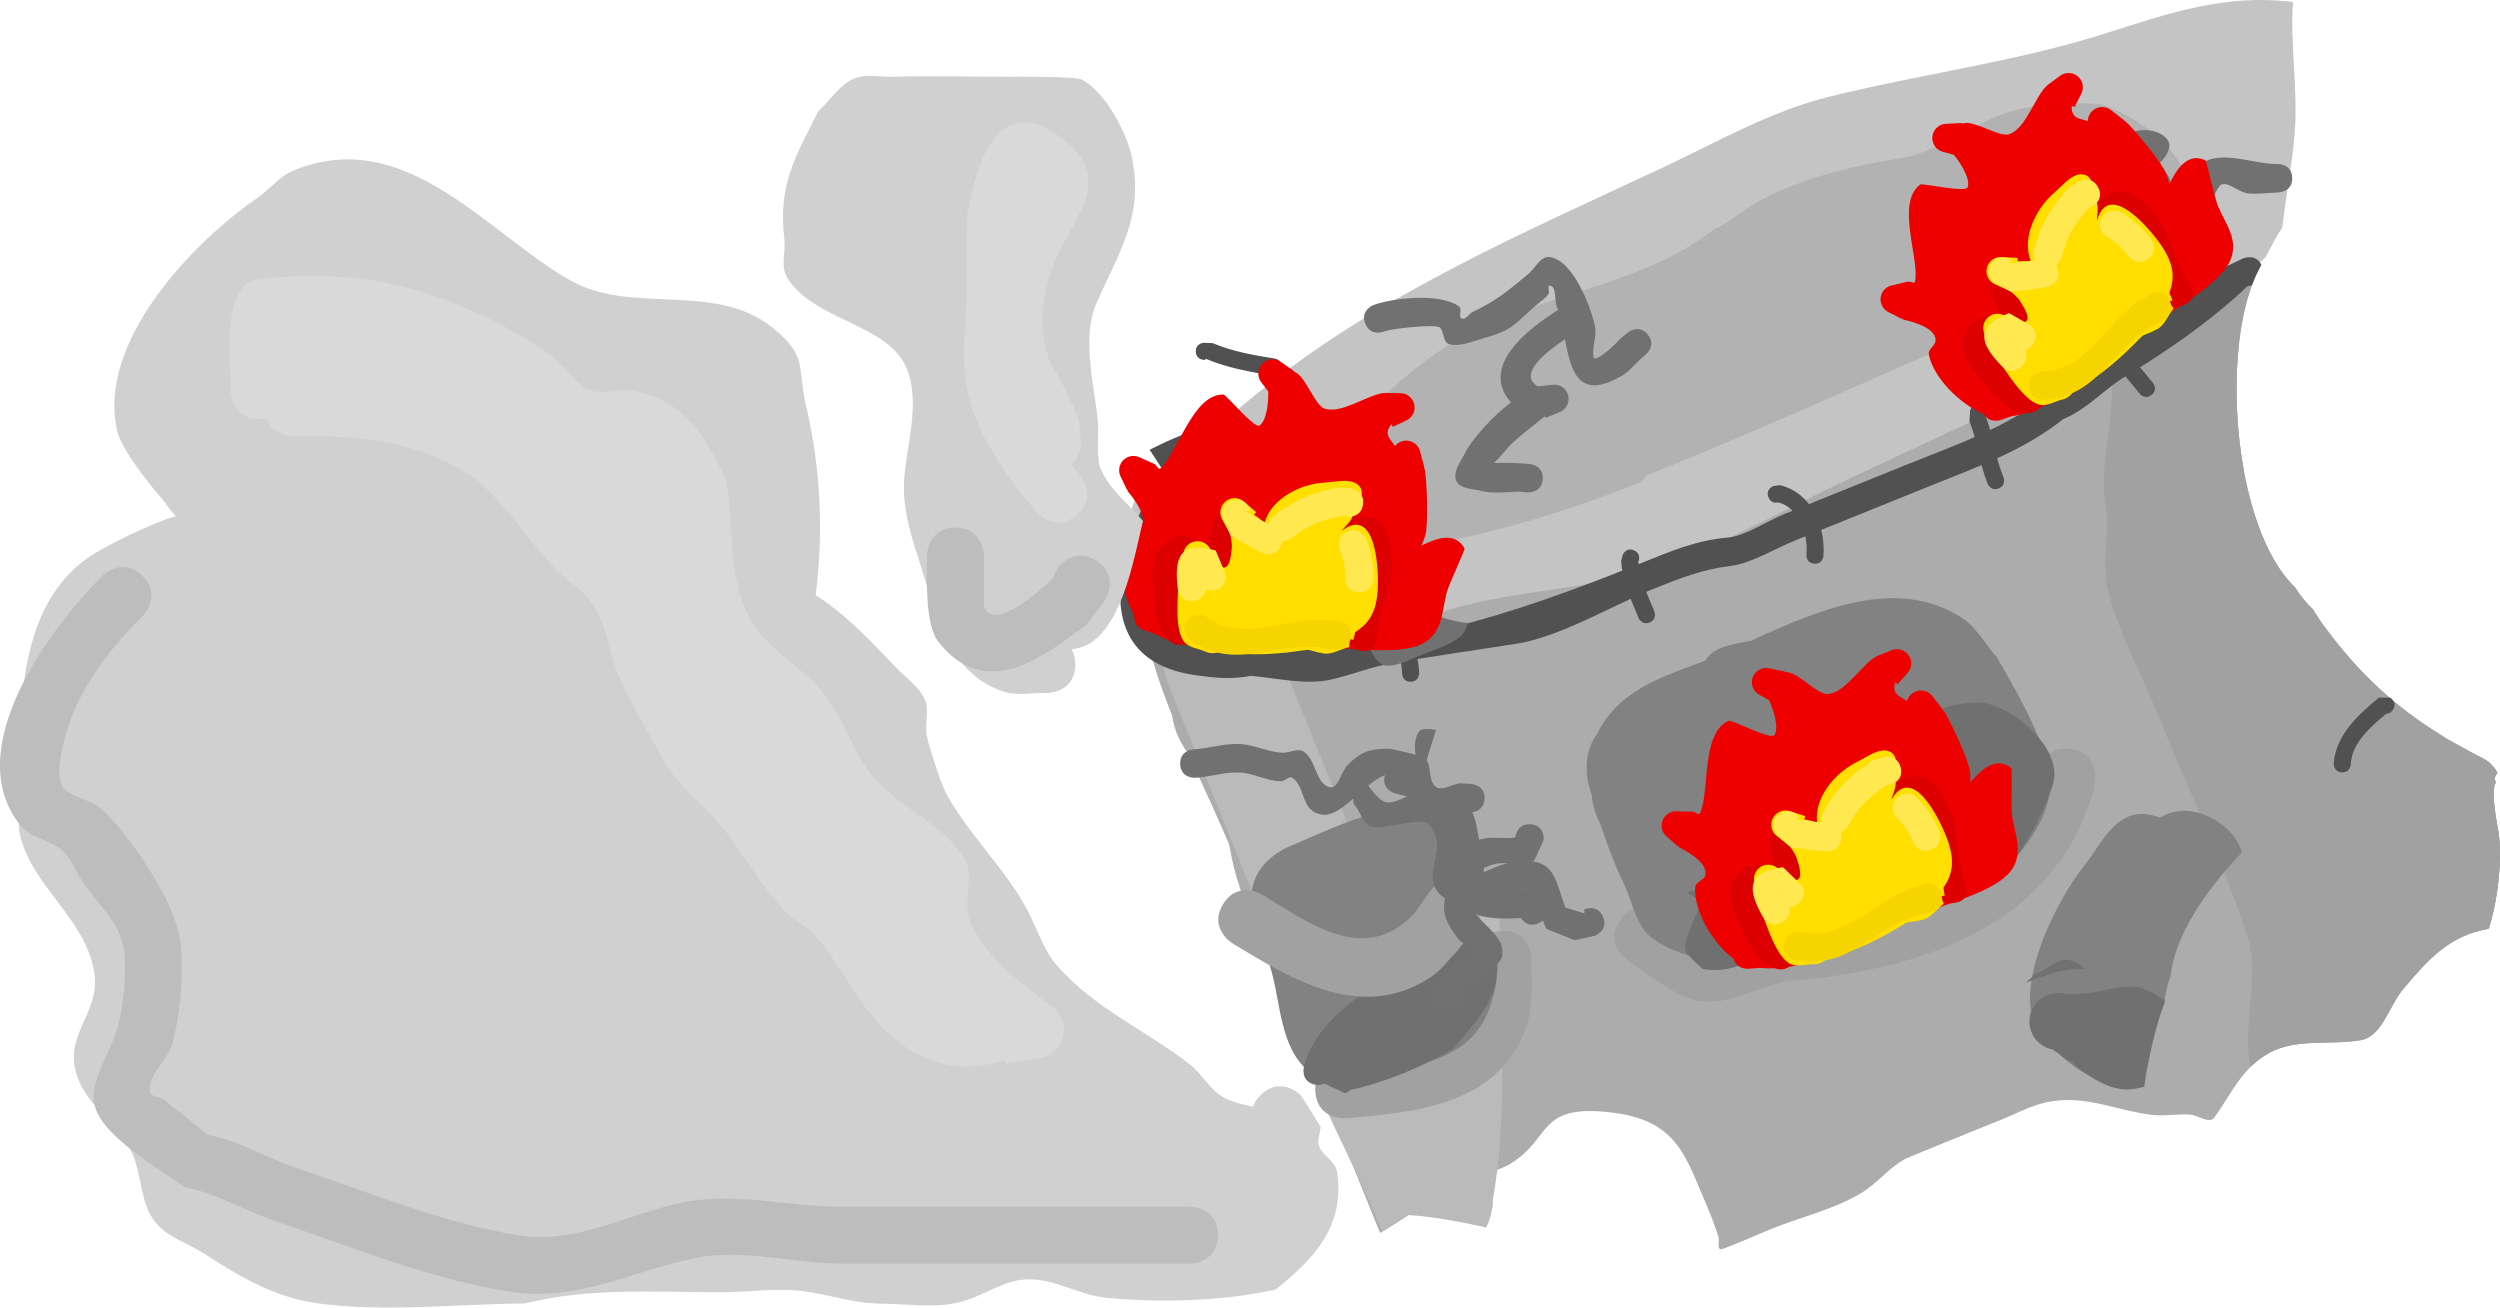 <svg version="1.1" xmlns="http://www.w3.org/2000/svg" xmlns:xlink="http://www.w3.org/1999/xlink" width="219.124" height="114.604" viewBox="0,0,219.124,114.604"><g transform="translate(-69.05,-188.588)"><g data-paper-data="{&quot;isPaintingLayer&quot;:true}" fill-rule="nonzero" stroke="none" stroke-width="0.5" stroke-linecap="butt" stroke-linejoin="miter" stroke-miterlimit="10" stroke-dasharray="" stroke-dashoffset="0" style="mix-blend-mode: normal"><path d="M177.233,263.691c-2.563,-6.363 -5.927,-12.15 -7.602,-18.888c0,0 -0.599,-2.427 1.828,-3.026c2.427,-0.599 3.026,1.828 3.026,1.828c1.591,6.5 4.9,12.081 7.384,18.213c4.302,10.622 8.587,21.25 12.876,31.877c-1.45,0.872 -2.877,1.786 -4.304,2.698c-4.405,-10.9 -8.816,-21.797 -13.208,-32.702z" fill="#acacac"/><path d="M285.632,270.239c-0.573,-2.262 -1.616,-4.544 -1.374,-6.865c0.067,-0.647 1.174,-2.708 0.431,-3.609c-0.393,-0.477 -1.186,-0.418 -1.672,-0.8c-1.402,-1.101 -2.268,-2.799 -3.698,-3.864c-2.378,-1.773 -5.428,-3.244 -7.622,-5.232c-0.261,-0.236 -2.837,-4.187 -3.185,-4.718c-3.354,-5.131 -6.107,-12.125 -7.153,-18.16c0.453,-1.783 1.515,-3.366 2.024,-5.133c0.246,-0.854 -0.001,-1.763 -0.18,-2.665c-0.544,0.489 -1.159,0.931 -1.61,1.216c-0.206,0.13 -5.293,2.173 -5.461,2.24c-10.667,4.308 -21.333,8.617 -32,12.925c-9.904,4.001 -19.966,9.057 -30.439,11.181c-7.357,1.492 -14.447,0.418 -21.75,-0.734c0,0 -2.469,-0.39 -2.08,-2.859c0.39,-2.469 2.859,-2.08 2.859,-2.08c6.662,1.052 13.15,2.222 19.865,0.797c10.208,-2.166 19.99,-7.03 29.672,-10.941c10.667,-4.308 21.333,-8.617 32,-12.925c2.864,-1.157 4.294,-1.956 6.769,-3.649c1.325,-0.907 2.588,-2.845 4.145,-2.454c0.625,0.157 1.097,0.576 1.476,1.121c-2.962,7.008 -1.711,22.012 3.563,27.049c0.449,0.713 0.979,1.355 1.573,1.918c0.269,0.455 0.553,0.89 0.854,1.303c3.748,5.152 7.683,8.385 12.79,11.095c0.226,0.234 0.46,0.457 0.71,0.664c0.462,0.383 1.07,0.616 1.607,0.913c0.073,0.104 0.14,0.213 0.204,0.326c-0.087,0.163 -0.173,0.328 -0.26,0.495l0.127,0.374c-0.528,0.67 0.156,3.911 0.228,4.385c0.348,2.261 -0.058,5.745 -0.729,7.984c-0.045,0.149 -0.088,0.299 -0.131,0.449c-0.546,0.098 -1.05,0.23 -1.52,0.394c-0.011,-0.048 -0.022,-0.096 -0.034,-0.142z" fill="#acacac"/><path d="M181.454,275.472c-2.042,-5.057 -6.118,-12.191 -4.371,-17.811c-0.526,-0.26 -1.041,-0.539 -1.544,-0.839c0,0 -6.42,-3.878 -2.542,-10.298c3.878,-6.42 10.298,-2.542 10.298,-2.542c0.686,0.424 1.167,1.43 1.973,1.4c2.555,-0.093 5.105,-0.421 7.655,-0.637c7.547,-0.64 14.443,-6.195 21.903,-7.958c0.874,-0.206 1.813,0.165 2.693,-0.009c3.457,-0.682 7.111,-2.479 10.416,-3.814c4.128,-1.644 6.992,-4.35 11.032,-6.074c4.957,-2.116 10.773,-3.593 15.604,-6.202c0.718,-1.001 1.826,-1.917 3.499,-2.593c3.276,-1.323 5.632,-0.48 7.208,0.782c-0.369,3.435 -0.218,7.354 0.444,10.968l-0.426,1.536c0.266,0.064 0.534,0.145 0.801,0.246c0.848,3.549 2.223,6.645 4.118,8.454c0.117,0.186 0.239,0.367 0.367,0.542c-0.324,1.268 -1.013,2.274 -1.762,3.042c0.057,0.092 0.111,0.185 0.164,0.279l0.355,0.612c2.273,0.052 6.398,4.499 8.001,5.659c1.057,0.765 2.173,1.472 3.098,2.391c0.376,0.373 0.269,1.15 0.729,1.412c1.536,0.876 3.797,0.523 4.975,1.843c0.592,0.663 1.083,1.34 1.486,2.029c-0.075,1.198 0.361,3.288 0.418,3.661c0.348,2.261 -0.058,5.745 -0.729,7.984c-0.045,0.149 -0.088,0.299 -0.131,0.449c-3.452,0.62 -5.225,2.61 -7.502,5.302c-1.257,1.487 -1.827,4.162 -3.748,4.48c-2.634,0.436 -5.583,-0.182 -7.935,1.081c-2.469,1.326 -3.367,3.635 -4.869,5.696c-0.433,0.595 -1.456,-0.234 -2.191,-0.27c-1.088,-0.053 -2.185,0.161 -3.266,0.034c-3.107,-0.366 -5.687,-1.722 -8.909,-1.175c-1.688,0.287 -3.207,1.199 -4.81,1.799c-1.258,0.508 -7.644,3.077 -8.015,3.289c-1.398,0.802 -2.424,2.156 -3.813,2.973c-2.472,1.454 -5.343,2.089 -7.996,3.178c-0.428,0.176 -4.002,1.734 -4.239,1.715c-0.378,-0.029 -0.105,-0.755 -0.224,-1.115c-0.334,-1.008 -0.712,-2.002 -1.133,-2.976c-1.789,-4.144 -2.52,-7.241 -8.324,-7.908c-6.455,-0.741 -5.103,2.25 -8.775,4.505c-1.18,0.724 -2.658,0.834 -3.877,1.49c-2.591,1.394 -5.064,2.995 -7.546,4.581c-2.854,-7.065 -5.707,-14.13 -8.561,-21.194z" fill="#acacac"/><path d="M266.176,281.323c-0.429,-3.444 0.902,-7.523 -0.19,-10.828c-2.224,-6.733 -5.397,-13.296 -8.052,-19.869c-1.304,-3.229 -3.553,-7.339 -4.197,-10.748c-0.393,-2.081 0.093,-4.24 -0.04,-6.353c-0.696,-3.916 0.304,-6.414 0.465,-10.204c0.119,-2.799 -1.039,-6.13 0.63,-8.38c1.58,-2.13 8.533,-4.415 11.123,-3.429c0.413,0.157 0.806,0.357 1.181,0.591c-3.516,6.51 -2.403,22.708 3.119,27.98c0.449,0.713 0.979,1.355 1.573,1.918c0.269,0.455 0.553,0.89 0.854,1.303c3.174,4.364 6.483,7.351 10.524,9.809c0.222,0.236 0.506,0.381 0.817,0.484c0.867,0.501 1.767,0.981 2.707,1.448c0.561,0.279 0.961,0.72 1.262,1.257c-0.087,0.163 -0.173,0.328 -0.26,0.495l0.127,0.374c-0.528,0.67 0.156,3.911 0.228,4.385c0.348,2.261 -0.058,5.745 -0.729,7.984c-0.045,0.149 -0.088,0.299 -0.131,0.449c-3.452,0.62 -5.225,2.61 -7.502,5.302c-1.257,1.487 -1.827,4.162 -3.748,4.48c-2.634,0.436 -5.583,-0.182 -7.935,1.081c-0.662,0.355 -1.211,0.781 -1.688,1.254c-0.057,-0.258 -0.104,-0.518 -0.136,-0.782z" fill="#a1a1a1"/><path d="M258.368,260.248c1.158,-0.668 2.78,-0.981 4.795,0.192c1.433,0.835 2.114,1.868 2.384,2.876c-3.358,3.493 -5.897,7.455 -6.243,10.796c-0.289,0.791 -0.471,1.603 -0.553,2.418c-0.195,0.491 -0.364,0.982 -0.507,1.473c-0.383,1.319 -0.69,2.59 -0.926,3.829c-2.036,2.25 -4.835,2.552 -9.23,-2.335c-3.159,-3.512 1.191,-11.983 3.61,-14.989c1.298,-1.613 2.302,-3.95 4.304,-4.478c0.793,-0.209 1.58,-0.067 2.366,0.217z" fill="#828282"/><path d="M190.019,292.163c1.432,-6.807 0.48,-14.58 0.48,-21.528c0,-0.144 0,-0.289 0,-0.433c2.939,-1.79 5.748,-4.102 8.992,-5.204c0.332,-0.113 0.668,-0.154 1.008,-0.139c0,1.925 0,3.851 0,5.776c0,7.703 0.784,15.918 -0.674,23.489l0.097,-0.403c0,0 0,1.222 -0.604,2.457c-3.106,-0.696 -6.217,-1.239 -9.205,-1.137c-0.191,-0.751 -0.191,-1.317 -0.191,-1.32z" fill="#bababa"/><path d="M184.155,283.117c-0.89,-2.248 -1.091,-4.712 -1.548,-7.086c-0.546,-2.84 -2.576,-6.204 -3.651,-8.866c-2.522,-6.243 -5.044,-12.487 -7.565,-18.73c0,0 -1.873,-4.636 2.763,-6.509c4.636,-1.873 6.509,2.763 6.509,2.763c2.522,6.243 5.044,12.487 7.565,18.73c1.313,3.251 3.38,6.964 4.131,10.399c0.26,1.189 -0.003,2.448 0.227,3.643c0.491,2.555 2.478,4.966 3.583,7.203c1.079,2.185 2.068,4.478 2.895,6.834c-0.519,0.158 -1.031,0.33 -1.504,0.585c-2.537,1.365 -4.961,2.929 -7.391,4.482c-1.744,-4.59 -4.206,-8.885 -6.014,-13.45z" fill="#bababa"/><path d="M168.229,240.671c-1.668,-2.391 -0.475,-5.964 0.425,-8.737c0.432,-1.332 2.193,-1.742 3.269,-2.639c2.56,-2.133 4.971,-4.33 7.569,-6.427c10.439,-8.423 22.962,-13.826 35.109,-19.504c4.753,-2.222 9.541,-4.991 14.666,-6.271c7.982,-1.993 16.47,-3.075 24.314,-5.576c5.46,-1.741 10.583,-3.508 16.449,-2.751c-0.272,3.78 0.482,7.674 0.126,11.791c-0.226,2.61 -0.754,5.239 -1.059,7.969c-0.544,0.807 -0.992,1.705 -1.502,2.661c-0.145,0.118 -0.287,0.238 -0.426,0.358c-1.425,1.234 -2.504,2.864 -4.039,3.958c-1.434,1.021 -3.168,1.537 -4.752,2.305c-8.928,4.174 -17.857,8.347 -26.786,12.521c-5.516,2.579 -11.108,5.806 -16.848,7.849c-6.065,2.159 -12.704,2.009 -18.772,3.889c-2.713,0.841 -5.223,2.145 -8.081,2.701c-4.587,0.893 -9.163,1.123 -13.757,2.025c0,0 -4.908,0.956 -5.863,-3.952c-0.161,-0.829 -0.156,-1.545 -0.034,-2.163c-0.002,-0.003 -0.004,-0.006 -0.006,-0.009z" fill="#c4c4c4"/><path d="M213.339,230.293c-0.219,0.441 -0.693,0.632 -0.693,0.632c-7.598,3.069 -15.487,5.181 -23.455,6.272c-2.449,0.335 -6.445,-1.607 -6.296,-4.561c0.05,-0.994 0.729,-1.852 1.094,-2.778c3.314,-3.811 7.919,-8.532 12.268,-11.177c7.198,-4.378 16.209,-4.712 23.042,-10.011c1.12,-0.449 2.036,-1.295 3.059,-1.935c3.799,-2.374 9.003,-3.611 13.224,-4.268c3.735,-0.581 7.089,-3.736 10.836,-4.389c2.032,-0.354 4.608,-0.544 6.647,-0.386c4.123,1.235 9.691,5.757 7.795,10.9c-0.387,1.049 -1.694,1.464 -2.604,2.114c-1.254,0.897 -1.978,2.412 -3.436,3.173c-3.745,1.954 -10.184,5.122 -14.392,4.732c-9.025,3.995 -17.917,7.962 -27.089,11.681z" fill="#b2b2b2"/><path d="M266.025,213.688c-3.197,3.044 -7.001,5.648 -10.701,7.902c-1.993,1.214 -3.237,2.806 -5.427,3.733c-3.556,2.798 -7.431,4.142 -11.608,5.829c-3.975,1.605 -7.949,3.211 -11.924,4.816c-1.738,0.702 -3.795,1.999 -5.656,2.227c-2.439,0.298 -4.4,1.065 -6.867,2.061c-3.596,1.453 -8.107,4.189 -11.949,4.769c-3.482,0.525 -7.269,1.098 -10.796,1.686c-1.926,0.321 -3.588,1.058 -5.516,1.469c-2.085,0.445 -4.763,-0.169 -6.875,-0.354c-1.785,0.324 -3.099,0.192 -4.887,-0.061c-11.408,-1.619 -5.427,-14.997 -1.083,-20.763c0,0 0.753,-0.998 1.751,-0.245c0.998,0.753 0.245,1.751 0.245,1.751c-1.424,1.883 -3.315,4.22 -3.873,6.59c-0.275,1.169 -0.204,2.431 -0.663,3.541c-0.639,1.547 -1.289,4.105 0.527,5.464c1.39,1.039 3.423,1.087 5.043,1.314c0.927,0.13 1.889,0.093 2.808,-0.087c11.94,0.879 23.257,-2.917 34.333,-7.391c2.646,-1.069 4.874,-2.005 7.579,-2.233c1.527,-0.129 3.482,-1.464 4.944,-2.055c3.533,-1.427 7.066,-2.854 10.599,-4.281c4.488,-1.813 8.766,-3.235 12.604,-6.203c2.211,-0.926 3.398,-2.487 5.427,-3.733c3.505,-2.153 7.209,-4.624 10.235,-7.55l1.391,-0.658c0,0 1.08,-0.436 1.576,0.576c-0.031,0.055 -0.061,0.111 -0.093,0.166c-0.273,0.486 -0.519,1.03 -0.739,1.622z" fill="#515151"/><path d="M184.154,234.259c0.441,0.607 -0.165,1.048 -0.165,1.048l-0.199,-0.034c-0.516,1.601 -1.476,3.307 -1.341,5.011c0,0 0.047,0.749 -0.702,0.795c-0.749,0.047 -0.795,-0.702 -0.795,-0.702c-0.097,-1.958 0.821,-3.727 1.41,-5.563l0.745,-0.72c0,0 0.607,-0.441 1.048,0.165z" fill="#515151"/><path d="M189.253,243.524c0.293,-0.69 0.983,-0.397 0.983,-0.397l0.106,0.05c2.068,0.682 3.024,2.275 3.096,4.397c0,0 0.019,0.75 -0.731,0.769c-0.75,0.019 -0.769,-0.731 -0.769,-0.731c-0.019,-1.394 -0.579,-2.633 -2.027,-2.997l-0.262,-0.106c0,0 -0.69,-0.293 -0.397,-0.983z" fill="#515151"/><path d="M212.264,236.824c0.69,0.293 0.397,0.983 0.397,0.983l-0.02,-0.155c0.097,1.637 0.798,3.008 1.408,4.517c0,0 0.281,0.695 -0.415,0.976c-0.695,0.281 -0.976,-0.415 -0.976,-0.415c-0.675,-1.672 -1.397,-3.17 -1.515,-4.986l0.136,-0.524c0,0 0.293,-0.69 0.983,-0.397z" fill="#515151"/><path d="M171.895,228.497c0.122,0.16 0.359,0.575 -0.055,0.992c-0.529,0.532 -1.061,0.004 -1.061,0.004l-0.961,-1.485c1.222,-0.613 2.856,-1.408 4.229,-1.711c1.183,-0.261 2.254,0.176 3.384,-0.313c0,0 0.695,-0.281 0.976,0.415c0.281,0.695 -0.415,0.976 -0.415,0.976c-0.938,0.36 -4.479,1.174 -6.098,1.123z" fill="#515151"/><path d="M173.864,219.429c-0.047,-0.749 0.702,-0.795 0.702,-0.795l0.786,0.03c1.708,0.73 3.594,1.062 5.426,1.35c0,0 0.741,0.117 0.624,0.858c-0.117,0.741 -0.858,0.624 -0.858,0.624c-1.959,-0.311 -3.95,-0.679 -5.779,-1.451l-0.107,0.086c0,0 -0.749,0.047 -0.795,-0.702z" fill="#515151"/><path d="M224.93,232.621c-0.203,0.048 -0.661,0.088 -0.876,-0.445c-0.281,-0.695 0.415,-0.976 0.415,-0.976l0.564,-0.092c2.731,0.625 4.025,3.531 3.846,6.197c0,0 -0.06,0.748 -0.807,0.688c-0.748,-0.06 -0.688,-0.807 -0.688,-0.807c0.169,-1.734 -0.657,-4.095 -2.453,-4.565z" fill="#515151"/><path d="M242.616,224.005c0.734,0.152 0.582,0.886 0.582,0.886l-0.142,0.067c0.702,1.803 0.835,3.578 1.595,5.461c0,0 0.281,0.695 -0.415,0.976c-0.695,0.281 -0.976,-0.415 -0.976,-0.415c-0.74,-1.833 -0.874,-3.758 -1.595,-5.461l0.064,-0.933c0,0 0.152,-0.734 0.886,-0.582z" fill="#515151"/><path d="M252.202,218.155c0.06,-0.748 0.807,-0.688 0.807,-0.688l0.752,0.211c1.596,1.412 2.605,2.847 3.979,4.451c0,0 0.486,0.571 -0.085,1.057c-0.571,0.486 -1.057,-0.085 -1.057,-0.085c-1.342,-1.582 -2.268,-2.924 -3.83,-4.3l0.121,0.16c0,0 -0.748,-0.06 -0.688,-0.807z" fill="#515151"/><path d="M278.813,250.764c-0.173,0.296 -0.402,0.378 -0.6,0.38c-1.387,1.137 -3.048,2.601 -3.118,4.437c0,0 -0.048,0.748 -0.796,0.701c-0.748,-0.048 -0.701,-0.796 -0.701,-0.796c0.203,-2.478 2.126,-4.244 3.969,-5.751l0.974,0.004c0,0 0.648,0.378 0.27,1.026z" fill="#515151"/><path d="M250.4,254.205c2.492,0.199 2.293,2.691 2.293,2.691l-0.109,0.855c-3.342,12.038 -15.234,15.813 -26.304,16.784c-3.017,0.265 -5.366,2.318 -8.564,1.749c-1.712,-0.305 -4.63,-2.562 -6.051,-3.563c0,0 -2.041,-1.444 -0.598,-3.485c1.444,-2.041 3.485,-0.598 3.485,-0.598c1.335,0.947 2.478,2.397 4.081,2.73c1.915,0.398 5.212,-1.61 7.174,-1.812c8.679,-0.893 19.456,-3.109 21.945,-13.09l-0.043,0.03c0,0 0.199,-2.492 2.691,-2.293z" fill="#a1a1a1"/><path d="M208.606,258.665c-0.003,-0.083 -0.007,-0.166 -0.013,-0.249c-0.102,-0.35 -0.202,-0.7 -0.301,-1.05c0,0 -0.709,-2.529 0.735,-4.435c1.924,-3.881 5.678,-5.012 9.504,-6.445c0.72,-1.279 2.457,-1.419 4.02,-1.752c5.924,-2.699 12.736,-5.678 18.44,-2.003c1.31,0.844 2.068,2.332 3.102,3.499c1.611,2.779 4.961,8.456 4.659,11.547c-0.215,2.195 -1.524,4.247 -2.972,5.91c-0.518,0.595 -4.866,2.288 -6.104,2.787c-5.063,2.045 -9.92,4.036 -15.172,5.305c-1.215,0.294 -2.305,1.321 -3.551,1.21c-2.455,-0.219 -5.082,-0.705 -7.072,-2.159c-1.474,-1.077 -1.737,-3.213 -2.531,-4.857c-0.807,-1.67 -1.457,-3.408 -2.028,-5.171c-0.604,-1.085 -0.716,-2.137 -0.716,-2.137z" fill="#828282"/><path d="M217.277,272.517c-0.789,-0.484 -0.468,-1.437 -0.468,-1.437c3.564,-10.379 11.581,-16.142 21.331,-20.08c1.225,-0.466 3.758,-1.051 5.05,-0.748c2.7,0.633 6.713,4.088 5.792,7.114c-0.556,1.826 -2.252,5.31 -3.518,6.722c-2.056,2.291 -6.617,3.221 -9.408,4.349c-2.456,0.992 -5.344,2.742 -7.947,3.174c-0.896,0.149 -1.847,-0.152 -2.723,0.089c-2.609,0.717 -4.297,2.317 -7.106,1.824l-0.978,-0.934c0,0 -0.01,-0.026 -0.024,-0.071z" fill="#707070"/><path d="M200.748,270.179c2.5,-0.042 2.541,2.458 2.541,2.458l0.038,2.78c-0.163,1.056 -0.133,2.161 -0.49,3.169c-2.43,6.859 -9.599,7.483 -15.792,8.013c0,0 -2.491,0.213 -2.704,-2.278c-0.213,-2.491 2.278,-2.704 2.278,-2.704c5.074,-0.434 10.926,-0.406 11.719,-6.519l-0.048,-2.378c0,0 -0.042,-2.5 2.458,-2.541z" fill="#a1a1a1"/><path d="M179.023,268.876c-1.401,-4.303 2.93,-6.053 2.93,-6.053c2.7,-1.09 8.451,-4.114 11.114,-2.91c2.154,0.974 3.725,5.293 4.689,7.698c0.816,2.037 2.754,3.88 2.559,6.066c-0.574,6.432 -4.291,7.973 -9.674,8.737c-2.023,0.287 -4.335,1.691 -6.094,0.651c-3.737,-2.209 -3.055,-7.275 -4.483,-10.619l-0.669,-1.656c0,0 -0.332,-0.822 -0.37,-1.915z" fill="#828282"/><path d="M186.636,284.264l-1.506,-0.698c-0.217,0.116 -0.504,0.168 -0.877,0.078c-1.215,-0.293 -0.923,-1.508 -0.923,-1.508c1.17,-4.645 6.714,-7.758 10.932,-9.475c1.124,-0.457 4.328,-2.23 5.446,-1.377c0.707,0.539 0.535,1.726 0.529,2.616c-0.017,2.544 -2.352,4.832 -3.81,6.626c-2.729,1.567 -5.917,2.923 -9.025,3.599c-0.212,0.201 -0.436,0.291 -0.436,0.291l-0.307,-0.142c-0.007,0.001 -0.013,0.002 -0.02,0.004z" fill="#707070"/><path d="M197.846,266.142c2.04,1.445 0.596,3.485 0.596,3.485l-1.613,2.264c-0.756,0.755 -1.386,1.664 -2.269,2.265c-6.016,4.093 -12.166,0.358 -17.474,-2.878c0,0 -2.135,-1.301 -0.833,-3.436c1.301,-2.135 3.436,-0.833 3.436,-0.833c4.348,2.651 9.051,6.135 13.305,1.674l1.368,-1.946c0,0 1.445,-2.04 3.485,-0.596z" fill="#a1a1a1"/><path d="M249.538,280.951c-0.207,-0.103 -0.395,-0.228 -0.56,-0.369c-0.179,-0.033 -0.357,-0.086 -0.53,-0.159c-0.095,-0.04 -0.188,-0.087 -0.279,-0.14c-1.193,-0.695 -1.597,-2.226 -0.902,-3.419c0.606,-1.039 1.845,-1.48 2.943,-1.116c0.741,-0.048 1.548,-0.033 2.602,-0.233c0.948,-0.179 3.065,-0.735 4.087,-0.274c0.709,0.319 1.337,0.655 1.884,1.002c-0.012,0.096 -0.023,0.192 -0.033,0.289c-0.195,0.491 -0.364,0.982 -0.507,1.473c-0.593,2.042 -1.004,3.969 -1.252,5.843c-0.297,0.07 -0.608,0.132 -0.932,0.188c-1.965,0.336 -4.084,-1.16 -5.491,-2.41c-0.153,-0.053 -0.304,-0.121 -0.45,-0.206l-0,-0c-0.222,-0.129 -0.417,-0.288 -0.582,-0.467z" fill="#707070"/><path d="M247.42,273.982c1.03,-0.357 1.965,-1.484 3.026,-1.237c0.542,0.126 0.965,0.427 1.338,0.799c-1.918,-0.132 -3.521,0.537 -5.179,1.184z" fill="#717171"/><path d="M201.971,261.947c0.198,-0.052 0.402,-0.129 0.616,-0.242zM201.873,261.971c0.017,-0.143 0.18,-1.224 1.344,-1.131c1.246,0.1 1.146,1.346 1.146,1.346l-0.84,1.837c-1.979,0.685 -2.576,-0.241 -4.274,0.598c0,0 -0.055,0.022 -0.146,0.045c-0.01,0.778 -0.038,1.552 0.561,1.87c0.563,0.299 2.672,0.047 3.299,-0.05l1.593,1.417c0,0 0.468,1.159 -0.691,1.627c-0.831,0.336 -1.307,-0.165 -1.51,-0.476c-1.386,0.097 -3.368,0.088 -4.172,-0.503c-2.648,-1.946 -0.567,-7.039 -3.039,-8.517c0,0 -0.037,-0.025 -0.091,-0.072c-0.604,-0.002 -1.183,-0.1 -1.63,-0.4c-0.791,-0.531 -0.41,-1.986 -1.107,-2.636c-2.37,-2.215 -5.121,3.446 -7.404,3.064c-1.927,-0.322 -1.35,-2.378 -2.587,-3.227c-0.281,-0.193 -0.637,0.296 -0.977,0.298c-1.248,0.007 -2.419,-0.712 -3.666,-0.764c-1.296,-0.055 -2.568,0.383 -3.862,0.465c0,0 -1.248,0.078 -1.325,-1.17c-0.078,-1.248 1.17,-1.325 1.17,-1.325c1.353,-0.083 2.685,-0.526 4.039,-0.469c1.267,0.053 2.459,0.708 3.725,0.766c0.624,0.028 1.337,-0.422 1.873,-0.1c1.093,0.656 1.018,2.71 2.229,3.106c0.813,0.266 1.048,-1.358 1.657,-1.958c1.135,-1.116 1.92,-1.399 3.505,-1.403c0.406,-0.001 3.046,0.646 3.224,0.8c0.686,0.595 0.248,2.009 0.984,2.54c0.565,0.408 1.378,-0.205 2.067,-0.305l1.05,0.054c0,0 1.246,0.1 1.146,1.346c-0.069,0.869 -0.697,1.084 -1.07,1.134c0.341,0.749 0.433,1.538 0.595,2.41c1.344,-0.365 2.203,0.004 3.18,-0.212z" fill="#717171"/><path d="M194.041,245.828c-0.82,0.291 -2.865,1.4 -3.744,1.035c-1.448,-0.6 -1.055,-3.235 -3.586,-2.785c-2.875,0.512 -3.704,2.339 -7.009,1.556c0,0 -1.211,-0.308 -0.904,-1.519c0.308,-1.211 1.519,-0.904 1.519,-0.904c2.731,0.761 3.541,-1.241 6.035,-1.608c2.41,-0.354 4.396,1.172 5.023,3.004c0.054,0.157 0.057,-0.37 0.199,-0.458c0.507,-0.313 1.081,-0.511 1.651,-0.685c1.029,-0.315 2.253,-0.185 2.118,-0.791c0.769,0.234 1.54,0.451 2.335,0.525c-0.15,1.279 -1.474,1.862 -3.638,2.629z" fill="#717171"/><path d="M190.421,256.605c0.308,-1.211 1.519,-0.904 1.519,-0.904l1.014,0.258c0.141,0.037 0.311,0.073 0.495,0.115c-0.333,-1.098 -0.664,-2.466 -0.011,-3.385c0.176,-0.247 0.786,-0.237 1.481,-0.132c-0.439,1.508 -1.091,3.009 -1.094,4.578c-0.001,0.525 -0.017,1.066 -0.027,1.613c-0.566,-0.122 -1.092,-0.273 -1.459,-0.365l-1.014,-0.258c0,0 -1.211,-0.308 -0.904,-1.519z" fill="#717171"/><path d="M218.514,267.142c0.321,0.412 0.336,0.785 0.245,1.081c-0.566,-0.559 -1.162,-1.034 -1.843,-1.397c0.308,-0.17 1.016,-0.431 1.598,0.316z" fill="#717171"/><g><path d="M221.013,272.645c-1.773,-1.326 -3.486,-4.102 -3.389,-6.272c0.021,-0.461 0.776,-0.613 0.89,-1.06c0.284,-1.108 -1.675,-2.142 -2.294,-2.461l-0.079,-0.129l-0.035,0.039l-0.974,-0.86c-0.15,-0.127 -0.272,-0.291 -0.351,-0.486c-0.259,-0.64 0.051,-1.369 0.691,-1.627c0.171,-0.069 0.349,-0.098 0.522,-0.09l1.412,0.03c0.014,-0.001 0.028,-0.001 0.042,0.001l0.021,0l-0,0.003c0.214,0.042 0.484,0.34 0.572,0.162c0.91,-1.846 0.05,-7.122 2.564,-8.138c0.221,-0.089 3.654,1.7 3.962,1.27c0.468,-0.652 -0.136,-2.4 -0.465,-3.067l-0.855,-0.48c-0.243,-0.134 -0.443,-0.349 -0.555,-0.626c-0.259,-0.64 0.051,-1.369 0.691,-1.627c0.244,-0.098 0.5,-0.115 0.738,-0.062l1.377,0.285l-0.01,0.048c0.065,0 0.13,0.002 0.195,0.006c1.002,0.053 2.703,2.015 3.584,1.923c1.557,-0.161 2.889,-2.508 4.221,-3.298l0.094,-0.004l-0.013,-0.032l1.281,-0.517c0.64,-0.259 1.369,0.051 1.627,0.691c0.187,0.463 0.077,0.972 -0.24,1.316l-0.858,0.972l-0.2,-0.176c-0.142,0.45 -0.13,0.852 0.217,1.142c0.23,0.193 0.554,0.334 0.818,0.509c0.099,-0.364 0.361,-0.679 0.738,-0.831c0.539,-0.218 1.14,-0.033 1.471,0.412l0.867,1.112l-0.016,0.012c0.039,0.043 0.076,0.087 0.113,0.132c0.46,0.572 2.238,4.378 2.337,5.337c0.021,0.207 0.049,0.571 0.025,0.962c0.819,-0.946 2.167,-2.392 3.585,-1.254c0.1,0.08 -0.03,3.403 0.067,4.117c0.224,1.654 1.09,3.359 -0.134,4.936c-1.304,1.681 -5.223,2.713 -7.137,3.486c-4.277,1.728 -10.25,5.489 -14.843,4.966l-1,0.087c0,0 -1.027,0.064 -1.275,-0.856z" fill="#ee0000"/><path d="M223.598,272.919c-1.102,-0.832 -2.687,-4.376 -2.922,-5.441c-0.241,-1.091 0.472,-2.497 1.559,-2.937c0.721,-0.291 2.543,0.139 2.257,-0.584c-0.285,-0.722 -0.834,-3.721 1.21,-2.853c0.494,0.21 2.423,3.74 1.675,4.837c-0.383,0.561 -4.298,0.907 -4.21,1.132c0.766,1.959 1.661,2.959 2.891,4.403c0.094,0.105 0.171,0.227 0.226,0.365c0.05,0.123 0.078,0.248 0.088,0.373c0.094,0.621 -0.15,0.967 -0.536,1.123c-0.074,0.051 -0.155,0.095 -0.242,0.13c-0.428,0.173 -0.896,0.092 -1.236,-0.172c-0.293,-0.094 -0.562,-0.226 -0.761,-0.376z" fill="#dd0000"/><path d="M238.438,257.232c2.507,2.591 1.896,5.062 2.58,7.867c0.213,0.874 1.052,2.39 -0.696,2.635c-2.805,0.392 -1.242,-3.763 -1.77,-5.016c-0.336,-0.796 -1.27,-2.355 -1.769,-3.325c-0.097,-0.189 -0.541,-0.007 -0.986,0.186c-0.095,0.078 -0.203,0.143 -0.323,0.191c-0.135,0.054 -0.274,0.084 -0.411,0.09c-0.515,0.023 -1.012,-0.276 -1.216,-0.781c-0.259,-0.64 0.051,-1.369 0.691,-1.627c0.146,-0.059 0.296,-0.088 0.445,-0.091c1.026,-0.79 2.508,-1.109 3.456,-0.129z" fill="#dd0000"/><path d="M229.196,272.474c-0.314,0.606 -1.075,0.632 -1.075,0.632c-0.767,-0.038 -1.66,0.308 -2.301,-0.115c-1.329,-0.876 -2.188,-4.192 -2.8,-5.65l0.025,-0.171l-0.059,0.008l-0.188,-1.364c-0.095,-0.613 0.279,-1.215 0.891,-1.391c0.424,-0.121 0.859,-0.009 1.168,0.261l1.071,0.908l-0.034,0.04c0.864,0.284 1.276,0.025 0.623,-1.865c-0.121,-0.35 -0.363,-0.646 -0.554,-0.964l-1.18,-0.938c-0.203,-0.157 -0.359,-0.378 -0.435,-0.643c-0.19,-0.664 0.194,-1.356 0.857,-1.546c0.253,-0.072 0.509,-0.062 0.741,0.016l1.34,0.428l-0.09,0.282c0.346,0.062 0.685,0.149 1.009,0.269l0.117,-0.002c-0.274,-2.08 1.465,-4.291 3.462,-5.277c0.93,-0.459 2.074,-1.382 2.983,-0.884c0.816,0.447 0.34,1.832 0.434,2.758c0.046,0.452 -0.56,1.712 -0.323,1.324c1.873,-3.068 4.295,1.977 4.889,3.665c0.669,1.902 0.383,3.036 -0.379,4.15l0.116,0.679l-0.326,0.055l0.234,0.667c-0.645,0.474 -1.146,1.285 -1.934,1.423c-0.086,0.015 -0.173,0.025 -0.259,0.03l0.005,0.033l-1.008,0.139c-0.148,0.081 -0.289,0.16 -0.417,0.238c-1.455,0.885 -4.21,2.472 -6.6,2.805zM232.605,257.922c-0.012,0.01 -0.024,0.02 -0.036,0.029c0.012,0.006 0.023,0.012 0.035,0.018c0,-0.016 0.001,-0.031 0.002,-0.047z" fill="#ffde00"/><path d="M235.645,255.86c0.3,1.214 -0.914,1.513 -0.914,1.513l-0.202,-0.024c-1.637,1.075 -2.535,1.911 -3.499,3.64c0,0 -0.613,1.09 -1.702,0.477c-1.09,-0.613 -0.477,-1.702 -0.477,-1.702c1.161,-2.05 2.354,-3.221 4.305,-4.504l0.975,-0.314c0,0 1.214,-0.3 1.513,0.914z" fill="#ffe850"/><path d="M225.032,259.934c1.03,-0.708 1.738,0.321 1.738,0.321l-0.387,0.125c0.966,0.153 1.939,0.267 2.914,0.345c0,0 1.246,0.1 1.146,1.346c-0.1,1.246 -1.346,1.146 -1.346,1.146c-1.039,-0.084 -2.075,-0.205 -3.105,-0.367l-1.283,-1.177c0,0 -0.708,-1.03 0.321,-1.738z" fill="#ffe850"/><path d="M238.326,263.053c-1.159,0.468 -1.627,-0.691 -1.627,-0.691l-0.127,-0.321c-0.299,-0.646 -0.73,-1.244 -1.243,-1.738c0,0 -0.887,-0.881 -0.006,-1.768c0.881,-0.887 1.768,-0.006 1.768,-0.006c0.696,0.708 1.289,1.534 1.732,2.423l0.194,0.473c0,0 0.468,1.159 -0.691,1.627z" fill="#ffe850"/><path d="M226.527,267.896c-0.238,0.142 -0.455,0.199 -0.648,0.203c0.087,0.369 0.067,0.905 -0.565,1.299c-1.06,0.662 -1.722,-0.398 -1.722,-0.398c-1.473,-2.562 -1.368,-3.99 1.746,-4.398l1.624,1.58c0,0 0.639,1.074 -0.435,1.713zM225.241,267.136l0.045,-0.034c-0.617,-0.457 -0.394,-0.313 -0.045,0.034z" fill="#ffe850"/><path d="M239.162,266.822c0.468,1.159 -0.691,1.627 -0.691,1.627l-0.634,0.23c-4.282,0.707 -6.497,5.071 -11.444,4.039c0,0 -1.219,-0.275 -0.945,-1.494c0.275,-1.219 1.494,-0.945 1.494,-0.945c3.921,0.981 6.831,-3.319 10.431,-4.057l0.161,-0.091c0,0 1.159,-0.468 1.627,0.691z" fill="#f5d400"/></g><path d="M209.554,268.952c0.486,1.151 -0.665,1.638 -0.665,1.638l-1.822,0.408c-0.828,-0.332 -1.656,-0.665 -2.484,-0.997c-0.25,-0.47 -1.078,-3.333 -1.506,-3.399c-2.448,-0.381 -4.535,2.404 -6.987,0.991c-3.437,-1.981 0.545,-4.561 -1.962,-6.86c-0.531,-0.486 -4.136,0.64 -4.988,0.299c-0.711,-0.285 -0.897,-1.505 -1.434,-1.963c-0.06,-0.811 -0.28,-1.679 -0.706,-2.643c0.187,-0.024 0.375,-0.029 0.564,-0.008c1.211,0.136 1.674,1.837 2.751,2.407c0.894,0.474 2.587,-0.88 3.24,-0.873c4.212,0.047 3.984,4.725 3.331,7.261c-0.093,0.36 0.738,0.305 1.096,0.206c1.361,-0.375 2.614,-1.193 4.018,-1.342c3.405,-0.363 3.366,1.696 4.255,4.063c0.555,0.169 1.11,0.338 1.666,0.507l-0.003,-0.36c0,0 1.151,-0.486 1.638,0.665z" fill="#717171"/><path d="M194.711,275.831c0.154,-2.607 2.401,-2.248 3.528,-3.837c0.319,-0.449 -0.953,-0.595 -1.295,-1.026c-1.556,-1.96 -1.7,-2.986 -0.663,-5.164c0,0 0.629,-1.08 1.709,-0.451c1.08,0.629 0.451,1.709 0.451,1.709c-1.613,1.812 2.811,3.004 2.254,5.401c-0.234,1.008 -3.524,2.714 -3.487,3.498c0.025,0.528 0.507,1.069 1.064,1.629c-1.123,-0.376 -2.338,-0.47 -3.483,-0.78c-0.068,-0.292 -0.099,-0.617 -0.077,-0.98z" fill="#717171"/><path d="M204.269,230.602c-0.1,1.246 -1.346,1.146 -1.346,1.146l-0.821,-0.078c-0.927,0.056 -2.222,0.203 -3.136,-0.038c-0.786,-0.207 -1.942,-0.155 -2.267,-0.9c-0.348,-0.798 0.4,-1.711 0.789,-2.49c0.54,-1.081 2.353,-3.168 4.003,-4.381c-0.005,-0.005 -0.01,-0.011 -0.014,-0.016c-2.745,-3.13 1.413,-6.379 4.135,-8.092c-0.032,-0.09 -0.065,-0.178 -0.1,-0.263c-0.249,-0.609 0.02,-1.746 -0.626,-1.873c-0.251,-0.05 0.028,0.551 -0.121,0.759c-0.307,0.427 -0.784,0.702 -1.178,1.049c-1.997,1.761 -1.964,2.099 -4.614,2.845c-0.946,0.266 -1.956,0.732 -2.907,0.486c-0.532,-0.138 -0.429,-1.033 -0.794,-1.443c-0.331,-0.373 -4.405,0.099 -4.927,0.339c0,0 -1.159,0.468 -1.627,-0.691c-0.468,-1.159 0.691,-1.627 0.691,-1.627c1.747,-0.648 5.898,-1.096 7.547,0.131c0.286,0.213 -0.122,0.926 0.213,1.048c0.366,0.133 0.644,-0.444 0.998,-0.608c2.021,-0.94 3.128,-1.881 4.828,-3.293c0.613,-0.509 1.076,-1.587 1.867,-1.493c2.089,0.246 3.645,4.447 3.982,6.041c0.188,0.886 -0.271,1.82 -0.122,2.714c0.069,0.414 0.83,-0.223 1.167,-0.472c0.453,-0.335 0.821,-0.772 1.231,-1.158l0.574,-0.49c0,0 0.952,-0.811 1.762,0.141c0.811,0.951 -0.141,1.762 -0.141,1.762l-0.504,0.429c-0.529,0.477 -0.972,1.071 -1.587,1.43c-3.854,2.252 -4.477,-0.426 -5.008,-3.187c-1.806,1.202 -4.101,3.096 -2.386,4.122l1.298,-0.138c0.55,-0.071 1.101,0.233 1.318,0.772c0.259,0.64 -0.051,1.369 -0.691,1.627l-1.246,0.503l-0.057,-0.142c-0.982,0.796 -1.972,1.541 -2.984,2.473c-0.19,0.174 -0.856,1.037 -1.466,1.629c0.825,-0.052 1.836,0.009 1.946,0.002l1.175,0.081c0,0 1.246,0.1 1.146,1.346z" fill="#717171"/><path d="M252.487,210.92c-0.173,-1.238 1.065,-1.411 1.065,-1.411l0.619,-0.049c1.988,-0.001 -0.664,-0.718 -0.042,-2.836c0.226,-0.769 1.325,-1.649 2.241,-2.314c-0.032,-0.095 -0.062,-0.189 -0.092,-0.281c-0.651,-0.031 -1.213,-0.374 -2.038,-0.115c-1.294,0.406 -3.15,2.206 -4.481,1.719l0.086,1.312c0,0 0.078,1.248 -1.17,1.325c-1.248,0.078 -1.325,-1.17 -1.325,-1.17l-0.076,-1.302c-0.002,-0.877 -0.004,-1.754 -0.006,-2.632c2.681,0.079 5.513,-1.982 8.104,-1.998c-0.065,-0.343 -0.024,-0.638 0.252,-0.814c0.974,-0.621 2.776,-0.441 3.427,0.513c0.401,0.588 -0.094,1.378 -0.681,2c0.102,0.216 0.19,0.444 0.273,0.68c0.136,0.083 0.27,0.205 0.396,0.378c0.336,0.463 0.307,0.867 0.177,1.17c0.221,0.482 0.512,0.958 0.951,1.397c0.34,0.34 0.356,-0.897 0.591,-1.317c0.419,-0.749 0.621,-1.689 1.288,-2.23c1.591,-1.289 4.77,0.093 6.623,0.013c0,0 1.249,-0.044 1.293,1.205c0.044,1.249 -1.205,1.293 -1.205,1.293c-0.904,0.026 -1.813,0.186 -2.711,0.077c-0.844,-0.102 -1.96,-1.282 -2.476,-0.607c-0.934,1.222 -1.209,4.558 -3.751,4.04c-1.049,-0.214 -1.9,-1.27 -2.546,-2.5c-0.34,0.205 -0.619,0.455 -0.735,0.821c-0.329,1.041 1.392,2.165 0.912,3.146c-0.396,0.808 -1.562,0.894 -2.343,1.341l-1.209,0.207c0,0 -1.238,0.173 -1.411,-1.065z" fill="#717171"/><g><path d="M168.481,242.549c-1.112,-1.914 -1.602,-5.14 -0.663,-7.099c0.199,-0.416 0.954,-0.261 1.234,-0.628c0.695,-0.909 -0.703,-2.627 -1.147,-3.162l-0.022,-0.149l-0.047,0.023l-0.56,-1.172c-0.088,-0.175 -0.136,-0.374 -0.133,-0.584c0.013,-0.69 0.582,-1.24 1.273,-1.227c0.185,0.003 0.359,0.047 0.516,0.121l1.288,0.58c0.013,0.004 0.026,0.01 0.039,0.017l0.019,0.008l-0.001,0.003c0.18,0.122 0.313,0.502 0.463,0.373c1.56,-1.342 2.834,-6.534 5.544,-6.485c0.238,0.004 2.697,2.994 3.149,2.719c0.686,-0.417 0.814,-2.262 0.773,-3.004l-0.598,-0.777c-0.171,-0.218 -0.271,-0.495 -0.266,-0.794c0.013,-0.69 0.582,-1.24 1.273,-1.227c0.263,0.005 0.505,0.09 0.703,0.232l1.156,0.801l-0.028,0.04c0.06,0.026 0.119,0.053 0.177,0.081c0.901,0.441 1.699,2.912 2.545,3.173c1.496,0.461 3.641,-1.177 5.176,-1.383l0.088,0.033l0.001,-0.035l1.382,0.025c0.69,0.013 1.24,0.582 1.227,1.273c-0.009,0.499 -0.309,0.924 -0.736,1.117l-1.171,0.559l-0.115,-0.24c-0.306,0.358 -0.453,0.733 -0.247,1.135c0.137,0.267 0.379,0.524 0.553,0.788c0.234,-0.296 0.598,-0.483 1.005,-0.476c0.581,0.011 1.062,0.416 1.192,0.955l0.362,1.362l-0.019,0.005c0.019,0.054 0.036,0.11 0.052,0.166c0.2,0.706 0.346,4.905 0.061,5.826c-0.061,0.198 -0.179,0.545 -0.354,0.895c1.123,-0.55 2.931,-1.353 3.79,0.249c0.061,0.113 -1.359,3.119 -1.55,3.815c-0.441,1.61 -0.312,3.517 -2.055,4.489c-1.858,1.036 -5.868,0.452 -7.932,0.414c-4.612,-0.084 -11.581,1.039 -15.602,-1.24l-0.954,-0.312c0,0 -0.97,-0.343 -0.838,-1.287z" fill="#ee0000"/><path d="M170.752,243.814c-0.688,-1.197 -0.759,-5.079 -0.559,-6.15c0.205,-1.099 1.412,-2.113 2.584,-2.092c0.777,0.014 2.285,1.123 2.306,0.346c0.02,-0.776 0.689,-3.751 2.231,-2.152c0.372,0.386 0.765,4.39 -0.352,5.106c-0.572,0.367 -4.31,-0.848 -4.317,-0.606c-0.062,2.102 0.37,3.373 0.937,5.184c0.045,0.133 0.068,0.276 0.066,0.424c-0.002,0.132 -0.025,0.259 -0.065,0.378c-0.157,0.608 -0.516,0.831 -0.933,0.824c-0.088,0.018 -0.18,0.027 -0.274,0.025c-0.462,-0.008 -0.86,-0.266 -1.07,-0.642c-0.233,-0.201 -0.429,-0.428 -0.553,-0.644z" fill="#dd0000"/><path d="M190.549,235.187c1.293,3.366 -0.236,5.4 -0.705,8.25c-0.146,0.887 0.033,2.612 -1.672,2.152c-2.734,-0.737 0.33,-3.949 0.335,-5.308c0.003,-0.864 -0.247,-2.664 -0.326,-3.753c-0.015,-0.212 -0.495,-0.218 -0.98,-0.215c-0.118,0.034 -0.243,0.052 -0.372,0.049c-0.145,-0.003 -0.285,-0.03 -0.414,-0.078c-0.483,-0.18 -0.823,-0.65 -0.813,-1.195c0.013,-0.69 0.582,-1.24 1.273,-1.227c0.157,0.003 0.307,0.035 0.445,0.09c1.253,-0.326 2.742,-0.039 3.231,1.234z" fill="#dd0000"/><path d="M176.078,245.595c-0.526,0.435 -1.237,0.161 -1.237,0.161c-0.691,-0.336 -1.648,-0.367 -2.073,-1.007c-0.88,-1.327 -0.373,-4.714 -0.365,-6.296l0.09,-0.147l-0.057,-0.016l0.361,-1.329c0.153,-0.601 0.733,-1.009 1.365,-0.931c0.437,0.054 0.794,0.328 0.973,0.697l0.63,1.255l-0.047,0.024c0.684,0.599 1.165,0.522 1.303,-1.472c0.026,-0.37 -0.082,-0.737 -0.133,-1.105l-0.719,-1.325c-0.125,-0.224 -0.183,-0.488 -0.149,-0.762c0.085,-0.685 0.709,-1.172 1.394,-1.087c0.261,0.032 0.493,0.143 0.675,0.305l1.066,0.918l-0.193,0.224c0.294,0.192 0.572,0.405 0.824,0.642l0.108,0.044c0.562,-2.022 3.027,-3.376 5.251,-3.501c1.036,-0.058 2.45,-0.46 3.091,0.355c0.576,0.731 -0.405,1.819 -0.68,2.708c-0.134,0.434 -1.185,1.356 -0.815,1.092c2.924,-2.09 3.178,3.5 3.064,5.286c-0.129,2.012 -0.836,2.944 -1.973,3.67l-0.16,0.67l-0.322,-0.077l-0.046,0.705c-0.779,0.184 -1.557,0.734 -2.337,0.552c-0.085,-0.02 -0.169,-0.045 -0.25,-0.074l-0.009,0.032l-0.982,-0.267c-0.168,0.017 -0.329,0.034 -0.477,0.056c-1.685,0.245 -4.842,0.626 -7.171,-0.002zM184.911,233.538c-0.015,0.004 -0.03,0.008 -0.045,0.013c0.009,0.01 0.017,0.02 0.025,0.03c0.007,-0.014 0.013,-0.028 0.02,-0.043z" fill="#ffde00"/><path d="M188.516,232.831c-0.199,1.234 -1.433,1.035 -1.433,1.035l-0.176,-0.101c-1.927,0.348 -3.08,0.766 -4.644,1.98c0,0 -0.99,0.763 -1.753,-0.227c-0.763,-0.99 0.227,-1.753 0.227,-1.753c1.871,-1.432 3.427,-2.043 5.725,-2.46l1.02,0.093c0,0 1.234,0.199 1.035,1.433z" fill="#ffe850"/><path d="M177.155,232.426c1.225,-0.249 1.474,0.976 1.474,0.976l-0.405,-0.037c0.829,0.519 1.68,1.005 2.547,1.458c0,0 1.108,0.579 0.528,1.687c-0.579,1.108 -1.687,0.528 -1.687,0.528c-0.923,-0.484 -1.829,-1.001 -2.713,-1.553l-0.72,-1.586c0,0 -0.249,-1.225 0.976,-1.474z" fill="#ffe850"/><path d="M188.167,240.5c-1.25,-0.023 -1.227,-1.273 -1.227,-1.273l0.009,-0.345c-0.023,-0.712 -0.184,-1.43 -0.464,-2.085c0,0 -0.471,-1.158 0.686,-1.629c1.158,-0.471 1.629,0.686 1.629,0.686c0.363,0.924 0.586,1.916 0.645,2.907l-0.007,0.512c0,0 -0.023,1.25 -1.273,1.227z" fill="#ffe850"/><path d="M175.414,240.337c-0.275,0.037 -0.497,0.005 -0.676,-0.067c-0.064,0.373 -0.292,0.859 -1.028,0.975c-1.235,0.195 -1.429,-1.04 -1.429,-1.04c-0.353,-2.934 0.303,-4.207 3.328,-3.363l0.876,2.09c0,0 0.167,1.239 -1.071,1.406zM174.528,239.135l0.054,-0.014c-0.388,-0.662 -0.24,-0.442 -0.054,0.014z" fill="#ffe850"/><path d="M187.461,244.295c-0.023,1.25 -1.273,1.227 -1.273,1.227l-0.673,-0.037c-4.217,-1.025 -7.963,2.123 -12.112,-0.763c0,0 -1.015,-0.73 -0.284,-1.745c0.73,-1.015 1.745,-0.284 1.745,-0.284c3.224,2.438 7.585,-0.381 11.187,0.35l0.184,-0.021c0,0 1.25,0.023 1.227,1.273z" fill="#f5d400"/></g><g><path d="M242.95,224.893c-2.047,-0.843 -4.397,-3.106 -4.843,-5.232c-0.095,-0.452 0.598,-0.787 0.598,-1.249c-0.001,-1.144 -2.155,-1.658 -2.834,-1.813l-0.108,-0.105l-0.024,0.047l-1.157,-0.59c-0.177,-0.086 -0.336,-0.214 -0.46,-0.383c-0.41,-0.556 -0.291,-1.338 0.264,-1.748c0.149,-0.11 0.314,-0.181 0.483,-0.217l1.375,-0.323c0.013,-0.005 0.027,-0.008 0.041,-0.01l0.02,-0.005l0.001,0.003c0.217,-0.012 0.553,0.208 0.594,0.014c0.422,-2.014 -1.724,-6.911 0.458,-8.52c0.192,-0.141 3.962,0.737 4.154,0.244c0.291,-0.748 -0.729,-2.291 -1.213,-2.855l-0.947,-0.253c-0.269,-0.069 -0.516,-0.228 -0.694,-0.468c-0.41,-0.556 -0.291,-1.338 0.264,-1.748c0.211,-0.156 0.456,-0.235 0.7,-0.243l1.405,-0.067l0.002,0.049c0.063,-0.016 0.126,-0.03 0.19,-0.043c0.984,-0.198 3.12,1.279 3.95,0.971c1.468,-0.544 2.174,-3.148 3.268,-4.245l0.09,-0.027l-0.021,-0.028l1.112,-0.82c0.556,-0.41 1.338,-0.291 1.748,0.264c0.296,0.402 0.316,0.922 0.095,1.334l-0.589,1.155l-0.237,-0.121c-0.025,0.471 0.087,0.857 0.494,1.052c0.271,0.129 0.619,0.186 0.919,0.289c0.005,-0.377 0.181,-0.748 0.508,-0.989c0.468,-0.345 1.096,-0.316 1.527,0.033l1.116,0.861l-0.012,0.016c0.048,0.032 0.096,0.065 0.142,0.1c0.588,0.439 3.257,3.684 3.591,4.588c0.072,0.195 0.189,0.541 0.263,0.926c0.558,-1.12 1.504,-2.856 3.16,-2.107c0.117,0.053 0.818,3.303 1.09,3.971c0.629,1.546 1.891,2.982 1.098,4.814c-0.845,1.952 -4.384,3.927 -6.045,5.153c-3.713,2.738 -8.562,7.867 -13.14,8.503l-0.947,0.333c0,0 -0.979,0.318 -1.448,-0.512z" fill="#ee0000"/><path d="M245.522,224.516c-1.274,-0.531 -3.691,-3.57 -4.184,-4.542c-0.505,-0.997 -0.165,-2.536 0.78,-3.232c0.626,-0.461 2.497,-0.498 2.041,-1.128c-0.456,-0.629 -1.734,-3.397 0.462,-3.065c0.531,0.08 3.277,3.02 2.825,4.268c-0.231,0.639 -3.937,1.948 -3.795,2.144c1.229,1.707 2.345,2.452 3.896,3.545c0.117,0.078 0.222,0.177 0.31,0.297c0.078,0.106 0.138,0.221 0.178,0.34c0.245,0.578 0.096,0.974 -0.24,1.222c-0.059,0.068 -0.127,0.131 -0.202,0.186c-0.372,0.274 -0.845,0.312 -1.24,0.141c-0.307,-0.018 -0.6,-0.079 -0.831,-0.175z" fill="#dd0000"/><path d="M255.992,205.629c3.073,1.885 3.096,4.431 4.457,6.978c0.424,0.793 1.614,2.053 -0.018,2.725c-2.619,1.078 -2.139,-3.336 -2.962,-4.418c-0.523,-0.688 -1.816,-1.965 -2.541,-2.781c-0.141,-0.159 -0.525,0.128 -0.909,0.426c-0.073,0.099 -0.162,0.189 -0.266,0.266c-0.117,0.086 -0.244,0.149 -0.376,0.19c-0.493,0.151 -1.049,-0.015 -1.372,-0.454c-0.41,-0.556 -0.291,-1.338 0.264,-1.748c0.127,-0.093 0.265,-0.159 0.408,-0.199c0.797,-1.02 2.153,-1.698 3.315,-0.985z" fill="#dd0000"/><path d="M250.833,222.691c-0.153,0.665 -0.884,0.879 -0.884,0.879c-0.753,0.154 -1.531,0.711 -2.258,0.461c-1.505,-0.518 -3.163,-3.516 -4.118,-4.776l-0.018,-0.172l-0.055,0.022l-0.522,-1.275c-0.244,-0.57 -0.032,-1.247 0.517,-1.569c0.38,-0.223 0.83,-0.222 1.196,-0.038l1.263,0.613l-0.023,0.048c0.907,0.06 1.242,-0.294 0.139,-1.961c-0.205,-0.309 -0.513,-0.535 -0.777,-0.796l-1.376,-0.615c-0.236,-0.102 -0.442,-0.277 -0.582,-0.515c-0.349,-0.595 -0.15,-1.361 0.446,-1.711c0.227,-0.133 0.478,-0.186 0.721,-0.169l1.404,0.081l-0.017,0.295c0.351,-0.026 0.7,-0.026 1.044,0.009l0.113,-0.031c-0.783,-1.946 0.351,-4.521 2.04,-5.972c0.787,-0.676 1.665,-1.855 2.67,-1.598c0.902,0.23 0.785,1.69 1.107,2.563c0.157,0.426 -0.116,1.797 0.017,1.363c1.051,-3.437 4.652,0.846 5.647,2.333c1.122,1.676 1.127,2.845 0.666,4.113l0.281,0.629l-0.302,0.135l0.392,0.588c-0.506,0.62 -0.79,1.529 -1.519,1.86c-0.08,0.036 -0.161,0.067 -0.243,0.093l0.013,0.031l-0.942,0.386c-0.123,0.115 -0.24,0.227 -0.344,0.334c-1.189,1.219 -3.463,3.442 -5.694,4.359zM250.513,207.749c-0.009,0.013 -0.019,0.025 -0.028,0.037c0.013,0.003 0.025,0.005 0.038,0.008c-0.003,-0.015 -0.007,-0.031 -0.01,-0.046z" fill="#ffde00"/><path d="M252.945,204.995c0.592,1.101 -0.509,1.693 -0.509,1.693l-0.201,0.027c-1.318,1.448 -1.979,2.481 -2.483,4.396c0,0 -0.322,1.208 -1.53,0.886c-1.208,-0.322 -0.886,-1.53 -0.886,-1.53c0.614,-2.275 1.478,-3.706 3.049,-5.434l0.866,-0.547c0,0 1.101,-0.592 1.693,0.509z" fill="#ffe850"/><path d="M243.68,211.582c0.821,-0.942 1.764,-0.121 1.764,-0.121l-0.344,0.217c0.974,-0.092 1.945,-0.224 2.908,-0.391c0,0 1.232,-0.214 1.445,1.018c0.214,1.232 -1.018,1.445 -1.018,1.445c-1.027,0.177 -2.061,0.318 -3.099,0.417l-1.536,-0.821c0,0 -0.942,-0.821 -0.121,-1.764z" fill="#ffe850"/><path d="M257.331,211.295c-1.006,0.742 -1.748,-0.264 -1.748,-0.264l-0.203,-0.28c-0.451,-0.551 -1.016,-1.023 -1.636,-1.374c0,0 -1.078,-0.632 -0.446,-1.711c0.632,-1.078 1.711,-0.446 1.711,-0.446c0.85,0.512 1.63,1.165 2.28,1.916l0.306,0.41c0,0 0.742,1.006 -0.264,1.748z" fill="#ffe850"/><path d="M247.109,218.921c-0.195,0.197 -0.391,0.306 -0.577,0.358c0.176,0.335 0.29,0.859 -0.224,1.399c-0.862,0.905 -1.767,0.044 -1.767,0.044c-2.065,-2.115 -2.318,-3.524 0.597,-4.694l1.966,1.126c0,0 0.886,0.882 0.005,1.768zM245.674,218.505l0.035,-0.044c-0.711,-0.289 -0.459,-0.205 -0.035,0.044z" fill="#ffe850"/><path d="M259.079,214.737c0.742,1.006 -0.264,1.748 -0.264,1.748l-0.557,0.38c-3.971,1.751 -5.031,6.528 -10.079,6.76c0,0 -1.249,0.037 -1.287,-1.212c-0.037,-1.249 1.212,-1.287 1.212,-1.287c4.042,-0.025 5.79,-4.915 9.093,-6.525l0.133,-0.128c0,0 1.006,-0.742 1.748,0.264z" fill="#f5d400"/></g><path d="M178.87,285.585c0.116,-0.327 0.325,-0.665 0.664,-1.004c1.768,-1.768 3.536,0 3.536,0l1.733,2.768c-0.043,0.57 -0.325,1.173 -0.128,1.71c0.308,0.844 1.415,1.312 1.558,2.199c0.771,4.812 -2.08,7.711 -5.374,10.361c-4.655,1.015 -10.032,1.176 -14.807,0.722c-1.944,-0.185 -3.734,-1.178 -5.656,-1.521c-3.155,-0.563 -4.701,1.405 -7.63,1.988c-2.117,0.421 -4.316,0.058 -6.475,0.045c-2.186,-0.013 -4.315,-0.703 -6.475,-1.045c-2.479,-0.393 -5.02,0.045 -7.53,0.045c-5.826,0 -11.536,-0.434 -17.2,0.982c-5.869,0.039 -12.351,0.787 -18.158,-0.005c-3.819,-0.521 -6.831,-2.325 -9.971,-4.351c-1.397,-0.901 -3.13,-1.406 -4.215,-2.666c-1.463,-1.697 -1.212,-4.343 -2.21,-6.349c-1.14,-2.289 -3.592,-3.798 -4.573,-6.16c-1.649,-3.969 1.994,-5.794 1.342,-9.559c-0.812,-4.689 -5.306,-7.324 -6.468,-11.83c-0.298,-1.154 -0.045,-2.384 -0.067,-3.575c0,-6.79 -0.36,-15.812 5.463,-20.477c1.724,-1.381 6.431,-3.514 8.022,-3.976c0.063,-0.018 0.135,-0.034 0.213,-0.047c-0.591,-0.621 -1.03,-1.313 -1.056,-1.342c-1.067,-1.199 -3.648,-4.419 -4.048,-6.002c-1.965,-7.791 6.593,-16.743 12.437,-20.691c0.995,-0.759 1.825,-1.805 2.984,-2.277c9.763,-3.981 16.807,5.336 24.156,9.581c5.482,3.167 12.731,0.066 17.871,4.234c3.078,2.496 2.091,3.413 2.913,6.912c1.253,5.335 1.532,10.968 0.82,16.497c2.695,1.718 4.807,4.001 7.017,6.318c0.872,0.914 2.017,1.663 2.543,2.812c0.432,0.944 -0.01,2.087 0.166,3.111c0.139,0.807 1.207,4.221 1.737,5.185c1.965,3.573 5.036,6.42 7.002,10.003c0.926,1.688 1.46,3.646 2.736,5.088c3.339,3.773 7.706,5.592 11.597,8.613c1.08,0.838 1.74,2.197 2.929,2.872c0.795,0.451 1.694,0.651 2.601,0.834z" fill="#d0d0d0"/><path d="M162.974,245.501c0.195,0.338 0.321,0.773 0.321,1.334c0,2.5 -2.5,2.5 -2.5,2.5c-1.264,-0.043 -2.59,0.265 -3.792,-0.128c-5.207,-1.703 -6.139,-7.705 -7.577,-12.067c-0.688,-2.085 -1.27,-4.297 -1.128,-6.488c0.198,-3.071 1.475,-6.794 0.211,-9.806c-1.645,-3.921 -8.167,-4.111 -10.485,-7.963c-0.571,-0.949 -0.094,-2.215 -0.224,-3.315c-0.549,-4.668 0.799,-6.943 2.961,-11.211c1.024,-0.95 1.806,-2.259 3.072,-2.849c1.046,-0.487 2.304,-0.153 3.458,-0.19c3.328,-0.106 6.673,0 10.003,0c1.207,0 6.016,-0.05 6.585,0.247c2.022,1.057 3.9,4.571 4.373,6.782c1.108,5.176 -1.174,8.431 -3.115,12.853c-1.318,3.003 -0.129,7.355 0.15,10.421c0.096,1.054 -0.213,3.069 0.291,4.187c0.788,1.749 2.426,2.972 3.652,4.447c-0.726,2.964 -1.65,8.663 -4.527,10.644c-0.51,0.351 -1.106,0.507 -1.729,0.601z" fill="#d0d0d0"/><path d="M92.415,225.265c-0.194,0.04 -0.407,0.063 -0.643,0.063c-2.5,0 -2.5,-2.5 -2.5,-2.5c0,-2.5 -0.724,-7.583 1.415,-9.436c0.802,-0.695 5.821,-0.574 7.087,-0.567c6.474,0.035 13.558,2.851 18.901,6.427c1.404,0.94 2.344,2.49 3.786,3.372c1.223,0.748 2.897,-0.07 4.295,0.249c4.448,1.016 5.999,3.879 7.894,7.646c0.854,4.199 -0.009,8.714 2.296,12.557c1.442,2.403 3.725,3.588 5.61,5.493c2.211,2.234 2.984,5.407 4.718,7.75c2.058,2.779 6.451,4.426 8.29,7.478c0.961,1.596 -0.182,3.841 0.527,5.563c0.956,2.321 3.295,4.489 5.223,6.001l1.958,1.468c0.62,0.455 1.023,1.189 1.023,2.017c0,1.255 -0.925,2.294 -2.13,2.473l-2.96,0.493l-0.049,-0.296c-2.377,0.707 -4.826,0.86 -7.406,-0.397c-4.823,-2.351 -6.093,-7.012 -9.343,-10.631c-0.676,-0.753 -1.672,-1.161 -2.386,-1.878c-2.667,-2.675 -4.342,-6.367 -7.002,-9.003c-1.443,-1.429 -3.029,-2.826 -3.959,-4.631c-1.158,-2.247 -2.545,-4.379 -3.585,-6.684c-1.565,-3.467 -0.958,-6.042 -4.223,-8.484c-3.747,-2.884 -5.852,-7.971 -10.167,-10.284c-4.133,-2.215 -8.259,-2.697 -12.81,-2.697h-1.5c0,0 -1.828,0 -2.358,-1.563z" fill="#d9d9d9"/><path d="M162.933,229.293c0.264,0.32 0.526,0.632 0.783,0.937c0,0 1.6,1.921 -0.32,3.521c-1.921,1.6 -3.521,-0.32 -3.521,-0.32c-2.543,-3.077 -5.217,-6.586 -6.036,-10.631c-0.597,-2.951 -0.045,-6.461 -0.045,-9.476c0,-0.183 -0.011,-5.66 0.032,-5.902c0.8,-4.459 2.65,-11.348 8.737,-6.369c4.138,3.385 0.331,7.022 -0.936,10.172c-1.269,3.154 -1.645,5.879 -0.561,9.058c0.985,1.632 1.838,3.35 2.551,5.118l0.179,1.929c0,0 0,1.229 -0.862,1.964z" fill="#d9d9d9"/><path d="M175.799,296.852c0,2.5 -2.5,2.5 -2.5,2.5c-9.17,0 -21.34,0 -30.51,0c-4.023,-0.018 -8.508,-1.309 -12.532,-0.545c-5.449,1.035 -10.49,3.895 -16.325,3.022c-7.104,-1.063 -13.633,-3.819 -20.469,-6.112c-2.899,-0.972 -5.202,-2.437 -8.214,-3.084c-2.133,-1.535 -7.314,-4.446 -7.915,-7.21c-0.457,-2.099 1.466,-4.746 2.026,-6.75c0.515,-1.842 0.889,-5.338 0.48,-7.231c-0.477,-2.21 -2.415,-3.822 -3.654,-5.713c-0.554,-0.846 -0.874,-1.885 -1.626,-2.56c-1.08,-0.969 -2.822,-1.111 -3.729,-2.243c-5.37,-6.71 2.682,-17.329 7.168,-21.859c0,0 1.768,-1.768 3.536,0c1.768,1.768 0,3.536 0,3.536c-2.995,2.961 -5.808,6.609 -6.837,10.811c-0.139,0.566 -0.928,3.494 0,4.343c0.914,0.836 2.362,0.919 3.274,1.758c2.404,2.213 5.954,7.504 6.724,10.733c0.63,2.641 0.172,7.182 -0.52,9.774c-0.404,1.51 -2.193,2.706 -1.975,4.254c0.066,0.471 0.85,0.434 1.235,0.712c0.13,0.094 3.303,2.639 3.855,3.082c2.863,0.522 5.058,2.013 7.791,2.918c6.572,2.176 12.748,4.814 19.545,5.892c5.101,0.809 9.86,-2.136 14.686,-2.98c4.445,-0.778 9.065,0.479 13.477,0.455c9.17,0 18.339,0 27.509,0h3.001c0,0 2.5,0 2.5,2.5z" fill="#bdbdbd"/><path d="M165.183,237.753c2.08,1.387 0.693,3.467 0.693,3.467l-1.58,2.114c-3.689,2.767 -8.852,6.851 -13.031,1.462c-1.132,-1.46 -0.967,-5.462 -0.972,-7.464c0,0 0,-2.5 2.5,-2.5c2.5,0 2.5,2.5 2.5,2.5c-0,0.043 -0.026,4.43 0.028,4.54c1.085,2.189 5.407,-2.113 5.975,-2.539l0.42,-0.887c0,0 1.387,-2.08 3.467,-0.693z" fill="#bdbdbd"/></g></g></svg>